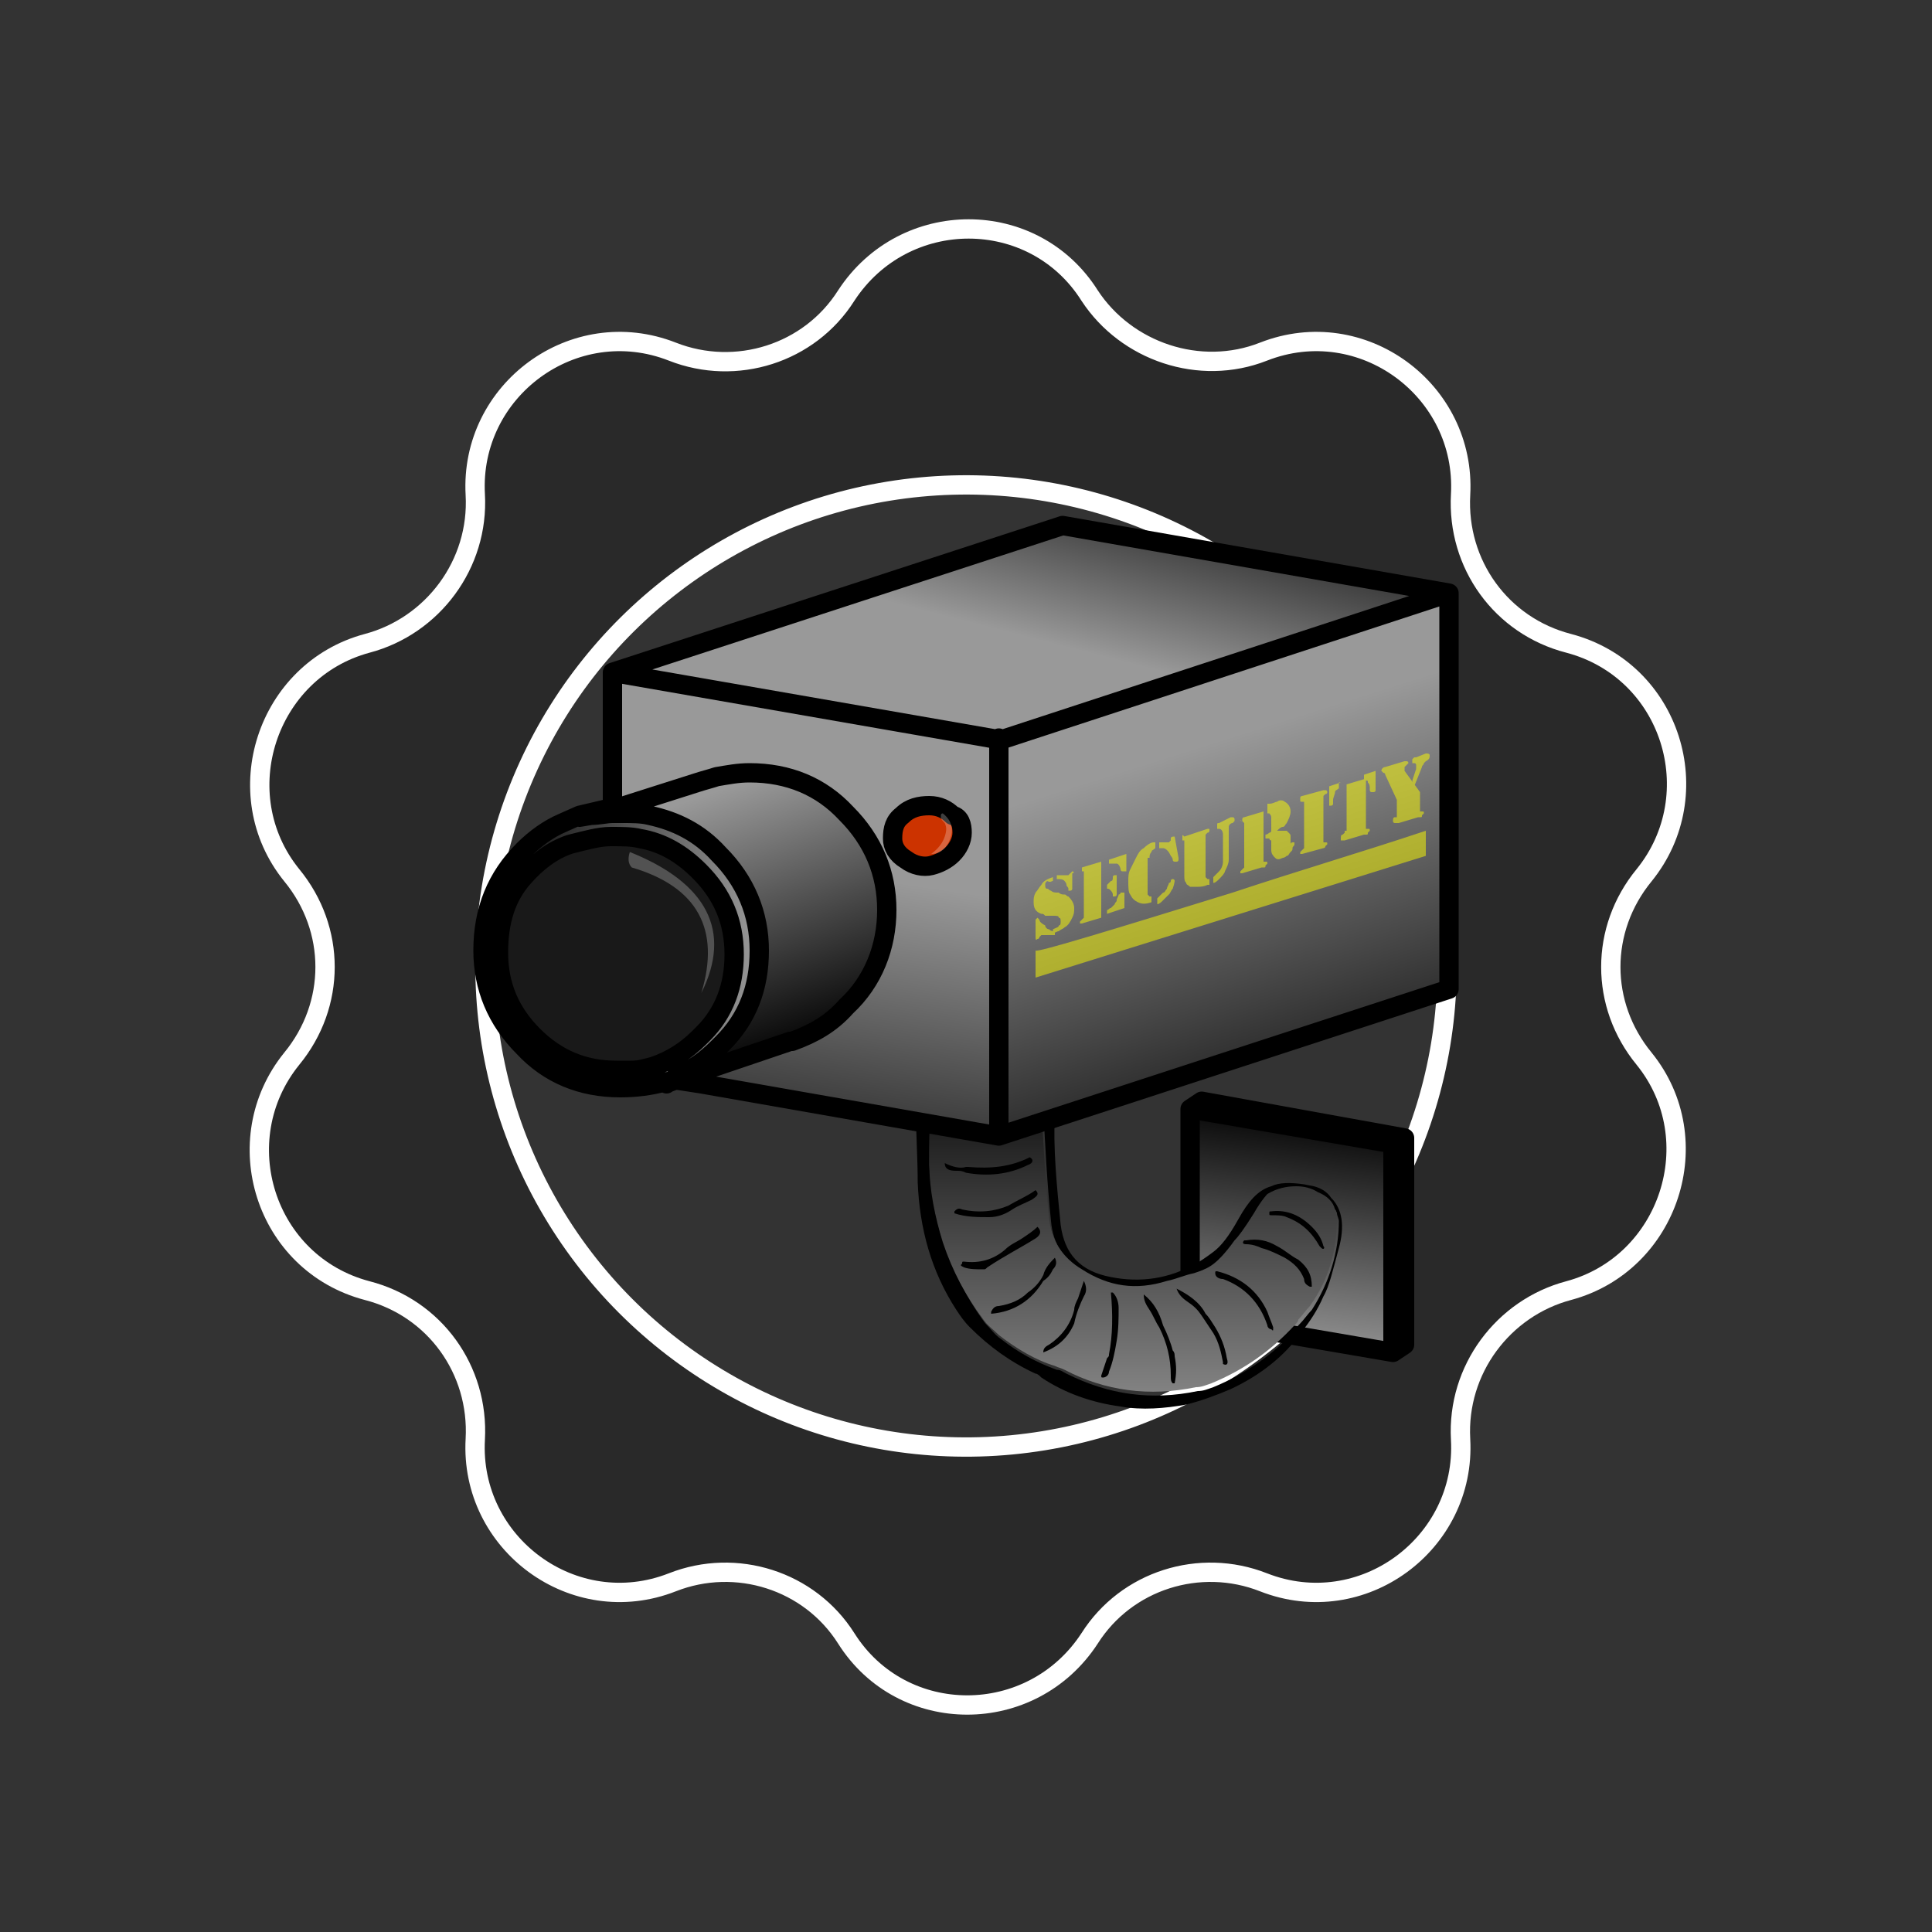 <svg xmlns="http://www.w3.org/2000/svg" width="100" height="100" viewBox="0 0 100 100"><rect x="0" y="0" width="100" height="100" fill="#333333" stroke="none"/><style>.st0{opacity:0.2;} .st1{fill:none;stroke:#FFFFFF;stroke-miterlimit:10;} .st2{fill:url(#SVGID_1_);} .st3{fill:url(#SVGID_2_);} .st4{fill:url(#SVGID_3_);} .st5{fill:none;stroke:#000000;stroke-linecap:round;stroke-linejoin:round;} .st6{fill:url(#SVGID_4_);} .st7{fill:url(#SVGID_5_);} .st8{fill:url(#SVGID_6_);} .st9{fill:url(#SVGID_7_);} .st10{fill:url(#SVGID_8_);} .st11{fill:url(#SVGID_9_);} .st12{fill:#CC3300;} .st13{fill:url(#SVGID_10_);} .st14{fill:#FFFFFF;fill-opacity:0.247;} .st15{fill:#FFFF00;fill-opacity:0.502;} .st16{fill:url(#SVGID_11_);} .st17{fill:url(#SVGID_12_);} .st18{fill:url(#SVGID_13_);} .st19{fill:url(#SVGID_14_);} .st20{fill:url(#SVGID_15_);} .st21{fill:url(#SVGID_16_);} .st22{fill:url(#SVGID_17_);} .st23{fill:url(#SVGID_18_);} .st24{fill:url(#SVGID_19_);} .st25{fill:url(#SVGID_20_);}</style><path class="st0" d="M75.3 74.7c-.2-3.6 2.2-6.7 5.6-7.6 5.3-1.4 7.4-7.7 4-12-2.2-2.8-2.2-6.7.1-9.5 3.5-4.2 1.5-10.6-3.8-12-3.4-.9-5.7-4.2-5.5-7.7.3-5.4-5-9.4-10.1-7.5-3.3 1.2-7.1 0-9-3-2.9-4.6-9.6-4.7-12.6-.1-2 3-5.7 4.2-9 2.8-5.1-2-10.5 1.9-10.3 7.3.2 3.6-2.2 6.7-5.6 7.6-5.3 1.4-7.4 7.7-4 12 2.2 2.8 2.2 6.7-.1 9.5-3.5 4.2-1.5 10.6 3.8 12 3.4.9 5.7 4.2 5.5 7.7-.3 5.4 5 9.4 10.1 7.5 3.3-1.2 7.1 0 9 3 2.9 4.6 9.6 4.7 12.6.1 2-3 5.7-4.2 9-2.8 5.1 2 10.6-1.9 10.3-7.3zM29.7 64.5c-8-11.2-5.4-26.8 5.8-34.8 11.2-8 26.8-5.4 34.8 5.8 8 11.2 5.4 26.8-5.8 34.8-11.3 8-26.8 5.4-34.8-5.8z"/><path class="st1" d="M65.4 18.2c5.1-2 10.5 2 10.2 7.4-.2 3.6 2.1 6.8 5.6 7.7 5.3 1.4 7.3 7.8 3.9 12-2.3 2.8-2.3 6.7 0 9.5 3.4 4.2 1.3 10.6-3.9 12-3.4.9-5.8 4.1-5.6 7.7.3 5.4-5.1 9.4-10.2 7.4-3.3-1.3-7.1-.1-9 2.9-3 4.6-9.7 4.6-12.6 0-1.9-3-5.7-4.2-9-2.9-5.1 2-10.5-2-10.2-7.4.2-3.6-2.1-6.8-5.6-7.7-5.3-1.4-7.3-7.8-3.9-12 2.3-2.8 2.3-6.7 0-9.5-3.4-4.2-1.3-10.6 3.9-12 3.4-.9 5.8-4.1 5.6-7.7-.3-5.4 5.1-9.4 10.2-7.4 3.3 1.3 7.1.1 9-2.9 3-4.6 9.7-4.6 12.6 0 1.9 2.9 5.7 4.2 9 2.9z"/><ellipse transform="rotate(-35.462 49.998 49.996)" class="st1" cx="50" cy="50" rx="24.9" ry="24.9"/><g id="Layer3_0_FILL_1_"><linearGradient id="SVGID_1_" gradientUnits="userSpaceOnUse" x1="67.642" y1="44.666" x2="66.119" y2="31.878" gradientTransform="matrix(1 0 0 -1 0 102)"><stop offset="0"/><stop offset="1" stop-color="#999"/></linearGradient><path class="st2" d="M72.1 69.6V59.2l-10.5-1.8v10.8L72.1 70v-.4z"/><linearGradient id="SVGID_2_" gradientUnits="userSpaceOnUse" x1="61.624" y1="43.814" x2="72.688" y2="43.814" gradientTransform="matrix(1 0 0 -1 0 102)"><stop offset="0"/><stop offset="1" stop-color="#999"/></linearGradient><path class="st3" d="M72.1 59.3l.6-.4v-.1L62.2 57l-.6.4 10.5 1.9z"/><linearGradient id="SVGID_3_" gradientUnits="userSpaceOnUse" x1="72.138" y1="37.521" x2="72.688" y2="37.521" gradientTransform="matrix(1 0 0 -1 0 102)"><stop offset="0"/><stop offset="1" stop-color="#999"/></linearGradient><path class="st4" d="M72.7 58.9l-.6.4V70l.6-.4V58.9z"/></g><path id="Layer3_0_1_STROKES_2_" class="st5" d="M72.7 58.9l-.6.4V70l.6-.4V58.9L62.2 57l-.6.4 10.5 1.8v.1m-10.5-1.9v10.8L72.1 70"/><g id="Layer2_0_FILL_1_"><path d="M47.5 56.7c-.1 0-.3 0-.4.1-.1 0-.2 0-.2.1-.1.2-.1.3.1.3h.4c0 1.3.1 2.7.1 4 .1 2.4.7 4.6 2 6.6.2.3.4.6.7.9 1 1 2.1 1.8 3.4 2.4.1 0 .2.1.3.2 1.2.8 2.6 1.3 4.1 1.5 1.1.2 2.3.1 3.4-.1.8-.2 1.6-.5 2.3-.8 1.5-.7 2.8-1.7 3.7-3 .4-.5.8-1.1 1.1-1.8.3-.5.5-1.4.8-2.5.3-1.1.2-2-.4-2.6-.2-.3-.5-.5-.9-.6l-.5-.1c-.7-.1-1.3-.1-1.7.1-.7.2-1.2.8-1.7 1.7-.5.9-.9 1.4-1.3 1.7-.4.3-.7.5-.9.6-1.4.8-2.9 1-4.4.7-1.6-.3-2.4-1.2-2.6-2.7-.2-2-.4-4-.3-5.9.1 0 .1-.1.1-.1.1-.2.1-.3-.1-.3v-.6c0-.3-.1-.5-.4-.5-.2 0-.3.1-.3.3v.7c-1.1-.1-2.3-.1-3.4-.2-.8 0-1.5-.1-2.3 0 0-.5-.1-.8-.4-1.1-.1 0-.2 0-.2.1-.1.2-.1.3-.1.5v.4m.6 3.6c0-1 0-2 .1-3 .7 0 1.5.1 2.2.1 1.2.1 2.4.1 3.6 0 .1 1.9.2 3.9.4 5.8.1 1.2.7 2.1 1.7 2.7 1.4.9 2.9 1 4.4.6.5-.1.9-.3 1.4-.4.3-.1.5-.2.9-.4.3-.2.8-.6 1.2-1.3.1-.2.5-.7 1-1.4.4-.6.6-.9.7-1 .5-.3 1-.5 1.5-.4.4 0 .8.1 1.1.3.5.3.8.6.9.9 0 .1.1.3.1.4 0 1.6-.5 3.2-1.4 4.6-.2.2-.4.5-.6.7-.1.1-.2.2-.2.3-1.2 1.3-2.6 2.3-4.3 3-.3.1-.5.2-.8.2-2.4.5-4.6.2-6.8-.9-.2-.1-.3-.2-.5-.2-1.1-.4-2-.9-2.9-1.6-.3-.2-.5-.5-.8-.8-.9-1.2-1.6-2.6-2.1-4s-.7-2.8-.8-4.2z"/><linearGradient id="SVGID_4_" gradientUnits="userSpaceOnUse" x1="58.61" y1="47.787" x2="58.61" y2="26.778" gradientTransform="matrix(1 0 0 -1 0 102)"><stop offset="0"/><stop offset="1" stop-color="#999"/></linearGradient><path class="st6" d="M48.2 57.2c-.1 1-.1 2-.1 3 0 1.4.3 2.8.7 4.1.5 1.5 1.2 2.8 2.1 4 .2.3.5.5.8.8.9.7 1.9 1.3 2.9 1.6.2.1.3.1.5.2 2.1 1.1 4.4 1.4 6.8.9.3 0 .5-.1.8-.2 1.7-.7 3.1-1.7 4.3-3 .1-.1.2-.2.2-.3.2-.2.4-.5.6-.7 1-1.4 1.4-2.9 1.4-4.6 0-.1 0-.3-.1-.4-.1-.4-.4-.7-.9-.9-.3-.2-.7-.3-1.1-.3-.5 0-1 .1-1.5.4 0 0-.3.3-.7 1-.5.8-.8 1.2-1 1.4-.5.7-.9 1.1-1.2 1.3-.3.2-.6.3-.9.4-.5.1-.9.3-1.4.4-1.6.5-3 .3-4.4-.6-1-.6-1.6-1.5-1.7-2.7-.2-1.9-.3-3.8-.4-5.8-1.2.1-2.4.1-3.6 0-.7.1-1.4.1-2.1 0z"/></g><g><g id="Layer1_0_FILL_2_"><linearGradient id="SVGID_5_" gradientUnits="userSpaceOnUse" x1="68.508" y1="41.012" x2="61.508" y2="63.177" gradientTransform="matrix(1 0 0 -1 0 102)"><stop offset="0"/><stop offset="1" stop-color="#999"/></linearGradient><path class="st7" d="M75 30.7l-23.3 7.6v20.5L75 51.2V30.7z"/><linearGradient id="SVGID_6_" gradientUnits="userSpaceOnUse" x1="56.182" y1="80.474" x2="53.255" y2="68.997" gradientTransform="matrix(1 0 0 -1 0 102)"><stop offset="0"/><stop offset="1" stop-color="#999"/></linearGradient><path class="st8" d="M75 30.7l-20.1-3.5-23.3 7.6 20.1 3.5L75 30.7z"/><linearGradient id="SVGID_7_" gradientUnits="userSpaceOnUse" x1="25" y1="52.732" x2="39.275" y2="52.732" gradientTransform="matrix(1 0 0 -1 0 102)"><stop offset="0"/><stop offset="1" stop-color="#999"/></linearGradient><path class="st9" d="M30 42.3l-.9.4c-.7.4-1.4.8-2 1.4-1.4 1.4-2.1 3.1-2.1 5.2 0 2 .7 3.7 2.1 5 1.4 1.4 3.1 2.1 5 2.1.8 0 1.6-.1 2.3-.3h.1c.1-.1.3-.1.4-.2.8-.4 1.6-.9 2.2-1.5l.2-.2c1.2-1.3 1.9-3 1.9-4.8 0-2-.7-3.7-2.1-5-1.1-1.1-2.3-1.7-3.6-2-.5-.1-.9-.1-1.4-.1h-.5c-.3 0-.7 0-1.1.1l-.5-.1m1.5 1c.6 0 1.1 0 1.5.1 1.2.2 2.2.8 3.1 1.7 1.2 1.2 1.8 2.6 1.8 4.3 0 1.6-.5 3-1.6 4.1l-.2.2c-.7.7-1.5 1.2-2.4 1.5-.4.1-.7.2-1.1.2-.3 0-.6.1-.8.1-1.7 0-3.1-.6-4.3-1.8-1.2-1.2-1.8-2.6-1.8-4.3 0-1.6.4-2.9 1.3-3.9.8-.9 1.6-1.5 2.5-1.8.7-.3 1.4-.4 2-.4z"/><radialGradient id="SVGID_8_" cx="-62.645" cy="51.645" r="6.529" fx="-64.896" fy="52.248" gradientTransform="rotate(-15.023 367.672 -359.313)" gradientUnits="userSpaceOnUse"><stop offset="0" stop-color="#4C4C4C"/><stop offset="1" stop-color="#191919"/></radialGradient><path class="st10" d="M33 43.3c-.4-.1-.9-.1-1.5-.1s-1.3.2-2.1.4c-.9.3-1.7.9-2.5 1.8-.9 1-1.3 2.4-1.3 3.9 0 1.7.6 3.1 1.8 4.3 1.2 1.2 2.6 1.8 4.3 1.8.3 0 .6 0 .8-.1.4 0 .8-.1 1.1-.2.9-.3 1.7-.8 2.4-1.5l.2-.2c1.1-1.2 1.6-2.5 1.6-4.1 0-1.7-.6-3.1-1.8-4.3-.7-.9-1.8-1.4-3-1.7z"/><linearGradient id="SVGID_9_" gradientUnits="userSpaceOnUse" x1="38.987" y1="37.154" x2="41.96" y2="56.998" gradientTransform="matrix(1 0 0 -1 0 102)"><stop offset="0"/><stop offset="1" stop-color="#999"/></linearGradient><path class="st11" d="M31.7 34.8v7.1l4.4-1.4c.3-.1.7-.2 1-.3.6-.1 1.1-.2 1.7-.2 2 0 3.7.7 5 2.1 1.4 1.4 2.1 3.1 2.1 5s-.7 3.7-2.1 5c-.8.9-1.7 1.4-2.8 1.8h-.1l-5.9 2 1.3.2 15.4 2.7V38.2l-20-3.4m15.1 7.3c.4-.4.9-.5 1.4-.5.5 0 .9.2 1.2.5.3.3.5.7.5 1.1 0 .4-.2.8-.5 1.1-.3.3-.7.5-1.1.6-.4.1-.9 0-1.3-.3-.5-.3-.7-.7-.8-1.1 0-.6.2-1 .6-1.4z"/><path class="st12" d="M48.1 41.6c-.5 0-1 .2-1.4.5-.4.4-.6.8-.6 1.2 0 .5.3.8.8 1.1.5.3.9.4 1.3.3.4-.1.8-.3 1.1-.6.3-.3.5-.7.5-1.1 0-.4-.2-.8-.5-1.1-.2-.2-.6-.3-1.2-.3z"/><linearGradient id="SVGID_10_" gradientUnits="userSpaceOnUse" x1="41.675" y1="47.538" x2="37.069" y2="61.033" gradientTransform="matrix(1 0 0 -1 0 102)"><stop offset="0"/><stop offset="1" stop-color="#999"/></linearGradient><path class="st13" d="M31.7 42.1h.5c.5 0 1 0 1.4.1 1.4.3 2.6.9 3.6 2 1.4 1.4 2.1 3.1 2.1 5s-.6 3.5-1.9 4.8l-.2.2c-.7.7-1.4 1.2-2.2 1.5l5.9-1.9h.1c1-.3 2-.9 2.8-1.8 1.4-1.4 2.1-3.1 2.1-5s-.7-3.7-2.1-5c-1.4-1.4-3.1-2.1-5-2.1-.6 0-1.2.1-1.7.2-.4.1-.7.2-1 .3l-4.4 1.4v.3z"/></g><path id="Layer1_0_1_STROKES_2_" class="st5" d="M31.7 34.8L55 27.2l20 3.5v20.5l-23.3 7.6-15.4-2.7-1.3-.2-.5.1h-.1c-.7.2-1.5.3-2.3.3-2 0-3.7-.7-5-2.1-1.4-1.4-2.1-3.1-2.1-5 0-2.1.7-3.8 2.1-5.2.6-.6 1.3-1.1 2-1.4l.9-.4 1.7-.4v-7l20.1 3.5L75 30.7M30 42.3l.6-.1c.4 0 .8-.1 1.1-.1v-.2l4.4-1.4c.3-.1.7-.2 1-.3.6-.1 1.1-.2 1.7-.2 2 0 3.7.7 5 2.1 1.4 1.4 2.1 3.1 2.1 5s-.7 3.7-2.1 5c-.8.9-1.7 1.4-2.8 1.8h-.1l-5.9 2h-.1c-.1.1-.3.1-.4.2m-5-12.4c.8-.2 1.5-.4 2.1-.4.6 0 1.1 0 1.5.1 1.2.2 2.2.8 3.1 1.7 1.2 1.2 1.8 2.6 1.8 4.3 0 1.6-.5 3-1.6 4.1l-.2.2c-.7.7-1.5 1.2-2.4 1.5-.4.1-.7.2-1.1.2h-.8c-1.7 0-3.1-.6-4.3-1.8-1.2-1.2-1.8-2.6-1.8-4.3 0-1.6.4-2.9 1.3-3.9.7-.8 1.5-1.4 2.4-1.7zm2.2-1.6h.5c.5 0 1 0 1.4.1 1.4.3 2.6.9 3.6 2 1.4 1.4 2.1 3.1 2.1 5s-.6 3.5-1.9 4.8l-.2.2c-.7.7-1.4 1.2-2.2 1.5m14.8-12.6c0 .4-.2.8-.5 1.1-.3.3-.7.5-1.1.6-.4.1-.9 0-1.3-.3-.5-.3-.7-.7-.7-1.1 0-.5.1-.9.5-1.2.4-.4.9-.5 1.4-.5.5 0 .9.2 1.2.5.4.1.5.5.5.9zm1.9-4.9v20.5"/></g><g><g id="Layer0_0_FILL_1_"><path d="M68.4 64.6c.1.1.2 0 .1-.1-.1-.4-.3-.7-.6-1-.6-.6-1.3-.9-2.1-.8-.1 0-.1 0-.1.1s0 .1.1.1c.3 0 .6 0 .8.1.8.3 1.3.8 1.7 1.5l.1.1m-2.3-.1c-.5-.3-1-.4-1.6-.3h-.1c-.1.1-.1.2.1.2.3 0 .6.1.8.2.4.1.8.3 1.2.5.5.3.8.6 1 1.1 0 .2.1.3.3.4h.1c0-.6-.2-1-.7-1.4-.4-.2-.7-.5-1.1-.7m-.2 4.2c-.1-.3-.2-.5-.3-.8-.5-1.1-1.4-1.8-2.6-2.1-.1 0-.1 0-.1.1 0 .2.2.3.4.3 1.1.4 1.9 1.2 2.3 2.4 0 .1.1.2.2.2.1.1.1.1.1-.1m-5-2c-.1 0-.1 0 0 0 .1.3.3.5.6.7.3.2.5.4.7.7l.6.9c.3.5.4 1 .5 1.5v.1c.2.1.3 0 .2-.3-.1-.6-.3-1.1-.6-1.6-.2-.3-.3-.5-.5-.7-.3-.6-.9-1-1.5-1.3m-1.7.3c0 .3.1.5.3.8.2.3.3.6.5.9.4.8.6 1.6.6 2.5 0 .2 0 .3.1.4h.1c.1-.5.1-.9 0-1.4 0-.1 0-.2-.1-.3-.1-.4-.3-.9-.5-1.3-.2-.7-.5-1.2-1-1.6.1 0 0 0 0 0m-1.3.7c0-.3-.1-.6-.3-.8h-.1c.1 1.1.1 2.2-.1 3.2 0 .1 0 .1-.1.2l-.3.9c0 .1 0 .1.1.1s.3-.1.3-.3c.2-.5.3-1 .4-1.6.1-.6.1-1.2.1-1.7m-1.8-.6c.2-.3.1-.6 0-.8l-.3.9c-.1.2-.2.4-.2.6-.2.8-.7 1.4-1.3 1.8-.2.1-.3.2-.3.4.8-.3 1.3-.8 1.6-1.5.1-.5.3-1 .5-1.4m-1.6-1.4c.2-.2.2-.4.1-.6-.2.2-.5.5-.6.9-.2.4-.5.7-.8.9-.4.4-.9.6-1.5.7-.2 0-.3.1-.4.3v.1c1.2-.1 2.1-.7 2.7-1.7.3-.2.4-.4.5-.6m-.9-1.6c.3-.2.3-.4.1-.6-.2.2-.5.4-.8.6-.3.2-.6.3-.9.6-.6.5-1.3.7-2.1.6-.1 0-.1 0-.1.1-.1.1-.1.1.1.2.3.1.6.1 1 .1.1 0 .1 0 .2-.1.9-.6 1.7-1 2.5-1.5m-4.2-1.4v.1c.6.2 1.2.2 1.8.2.5 0 .9-.2 1.2-.4.3-.2.6-.3 1-.5.3-.2.4-.3.2-.5-.4.3-.9.5-1.4.8-.7.3-1.5.4-2.4.2-.2-.1-.3 0-.4.1m-.5-2.5c0 .3.2.4.6.4.2 0 .3 0 .5.1 1.1.2 2.2.1 3.2-.4.3-.1.3-.3.1-.4-1 .5-2 .6-3.2.5H50c-.3.1-.7 0-1.1-.2z"/><path class="st14" d="M32.6 44.1c-.1.3-.1.6.1.8 3.4 1 4.6 3.2 3.6 6.5 1.6-3.2.3-5.7-3.7-7.3m16.3-.8c-.1.3-.3.6-.7.9.4 0 .7-.2.9-.6.3-.6.2-1.1-.3-1.5 0 0-.1 0-.1.1v.1c0 .1.1.2.2.3.1.2.1.4 0 .7z"/></g></g><g><path class="st15" d="M69.6 43v.1l-.1.1c-.1 0-.1.1-.1.2v.1h.2l1-.3h.1c.1 0 .1 0 .1-.1l.1-.1c0-.1 0-.1-.1-.1h-.1v-2.6l-1 .3V43m-.3-2.5l-.6.2v1h.1s.1 0 .1-.1v-.2c0-.1.1-.3.1-.4 0-.1.1-.1.2-.2v-.3m1.4-.1c.1 0 .1 0 .1.1.1.1.1.2.1.3v.1s0 .1.1.1h.1s.1 0 .1-.1v-1l-.6.2v.3m-3.2.8s-.1 0-.1.1v.1c0 .1 0 .1.1.1h.1V43.9l-.1.1-.1.1v.1h.1l1.1-.3s.1 0 .1-.1l.1-.1c0-.1 0-.1-.1-.1h-.1V41.3v-.1l.1-.1c.1 0 .1-.1.1-.1s0-.1-.1-.1h-.1l-1.1.3m-1.9.9h.2s.1.1.1.2v.7s0 .1-.1.1c0 0-.1.1-.2.1v.2h.2s0 .1.1.1v.5c0 .2.1.3.2.4.1.1.2.1.4 0 .1 0 .2-.1.2-.1.1 0 .1-.1.2-.2s.1-.1.1-.2.1-.1.1-.2v-.1h-.1s-.1 0-.1.1v0-.4c0-.1 0-.1-.1-.2l-.1-.1h-.5c.1-.1.2-.2.3-.2s.1-.1.2-.2c.1-.2.2-.4.2-.6 0-.2-.1-.4-.3-.5-.1-.1-.3-.1-.4 0-.1 0-.2.1-.4.1h-.1v.5m7.1-2.2s0-.1 0 0v-.2l.1-.1.1-.1s0-.1-.1-.1h-.1l-1 .3c-.1 0-.2.1-.2.2l.1.1s.1 0 .1.1l.6 1.3V42.3h-.1c-.1 0-.1.1-.1.2 0 0 0 .1.1.1h.2l1-.3h.1c.1 0 .1 0 .1-.1l.1-.1c0-.1 0-.1-.1-.1h-.1v-1l-.8-1.1m1.3-.8c0-.1-.1-.1-.2-.1l-.5.2h-.1l-.1.1v.2h.1c.1 0 .1.1.1.1v.2l-.2.6.1.3.4-1c0-.1.1-.1.1-.2l.1-.1c.2-.1.2-.2.2-.3 0 .1 0 .1 0 0m-15.8 7.1H58s0 .1-.1.1c0 .1-.1.2-.1.3 0 .1-.1.1-.1.2l-.2.2c-.1 0-.1.1-.2.1v.2l.9-.3v-.8c.1.1.1.1 0 0m-.6-.8c0 .1 0 .2-.1.2l-.2.2v.2c.1 0 .1 0 .2.1 0 0 .1.1.1.2v.1h.1s.1 0 .1-.1v-.9-.1h-.1s-.1 0-.1.1c.1-.1 0-.1 0 0m-.2-.7h.4c.1 0 .2.2.2.3 0 0 0 .1.1.1h.2v-.9l-.9.3v.2m2.1-.3c0-.1 0-.2.1-.3 0-.1.1-.1.2-.2v-.3h-.1c-.1 0-.3.1-.5.3-.2.1-.3.3-.4.5l-.3.6c-.1.2-.1.4-.1.6 0 .3 0 .6.1.7.1.2.2.3.4.4.2.1.4.1.7 0v-.3h-.1l-.1-.1v-.1-1.8m1.4 1.2c0-.1 0-.1 0 0 0-.1-.1-.1-.1-.1s-.1 0-.1.1c0 0 0 .1-.1.1 0 .1-.1.2-.1.3-.1.1-.1.2-.2.2l-.3.3v.3c.1 0 .2-.1.3-.2l.3-.3c.1-.1.1-.2.2-.3.1-.3.1-.4.1-.4m-7.2 3.6v1.4l20.2-6.3V43c-3.3 1.1-6.7 2.1-10 3.2-6.8 2.1-10.1 3.1-10.2 3m.2-1.6s-.1 0 0 0l-.1-.1-.1.1v.9c0 .1 0 .2.1.1 0 0 .1 0 .1-.1l.1-.1H54.6v-.2c-.1 0-.2 0-.3-.1-.1 0-.2-.1-.2-.2-.2-.1-.3-.2-.3-.3m.7-2v-.2c-.3.1-.5.2-.6.4-.1.1-.2.3-.3.4-.1.2-.1.3-.1.5 0 .3.1.5.4.6.1 0 .1 0 .2.1h.4c.2 0 .3 0 .3.1.1 0 .1.1.1.2s0 .2-.1.2c0 .1-.1.1-.3.2v.2c.1 0 .2-.1.3-.1.1-.1.2-.1.3-.2.2-.1.3-.3.4-.5.1-.2.1-.3.1-.5s-.1-.4-.3-.6c-.1 0-.1-.1-.2-.1s-.2 0-.3-.1c-.2 0-.3 0-.4-.1-.1 0-.1-.1-.2-.1s-.1-.1-.1-.2 0-.1.1-.2c.2.1.2 0 .3 0m1.5-.7c0 .1 0 .1 0 0v.2h.1V47.5l-.1.1-.1.1v.1h.1l1-.3v-2.9l-1 .3c.1 0 .1 0 0 0m-.5.2c-.1 0-.1 0 0 0l-.1.1-.1.1H54.7v.2c.2 0 .3 0 .4.1 0 0 .1.1.1.2s.1.1.1.2v.1h.1s.1 0 .1-.1V45.2c.1 0 .1-.1 0-.1m8.8-2.6l.1.1V44.9l-.1.1-.1.1v.1h.1l1-.3h.1c.1 0 .1 0 .1-.1l.1-.1c0-.1 0-.1-.1-.1h-.1V42l-1 .3s-.1 0-.1.1v.1c-.2-.1-.1 0 0 0m-1.2.1c-.1 0-.1 0-.1.1v.2h.1c.1 0 .2.1.2.3v1.4c0 .2-.1.4-.2.5l-.3.3v.3c.1 0 .2-.1.3-.2.1-.1.3-.3.3-.4.1-.2.2-.4.2-.6v-1.4-.3c0-.1.1-.2.2-.2l.1-.1v-.1s0-.1-.1-.1h-.1l-.6.3m-2.3.7c-.1 0-.2 0-.2.1v.1l-.1.1H60.2 60v.3h.2s.1 0 .2.1.1.1.2.3c0 0 .1.1.1.2 0 0 0 .1.1.1h.1s.1 0 .1-.1v-.1l-.2-1.1c0 .1 0 0 0 0m.4 0c-.1 0-.1 0 0 0v.2h.1v1.8c0 .2 0 .3.1.4 0 .1.1.1.2.2h.4c.1 0 .3 0 .5-.1h.1v-.3h-.1l-.1-.1v-.1-2-.1l.1-.1c.1 0 .1-.1.1-.1v-.1h-.1l-1.2.4c-.1-.1-.1-.1-.1 0z" id="Layer0_1_FILL_2_"/></g></svg>
